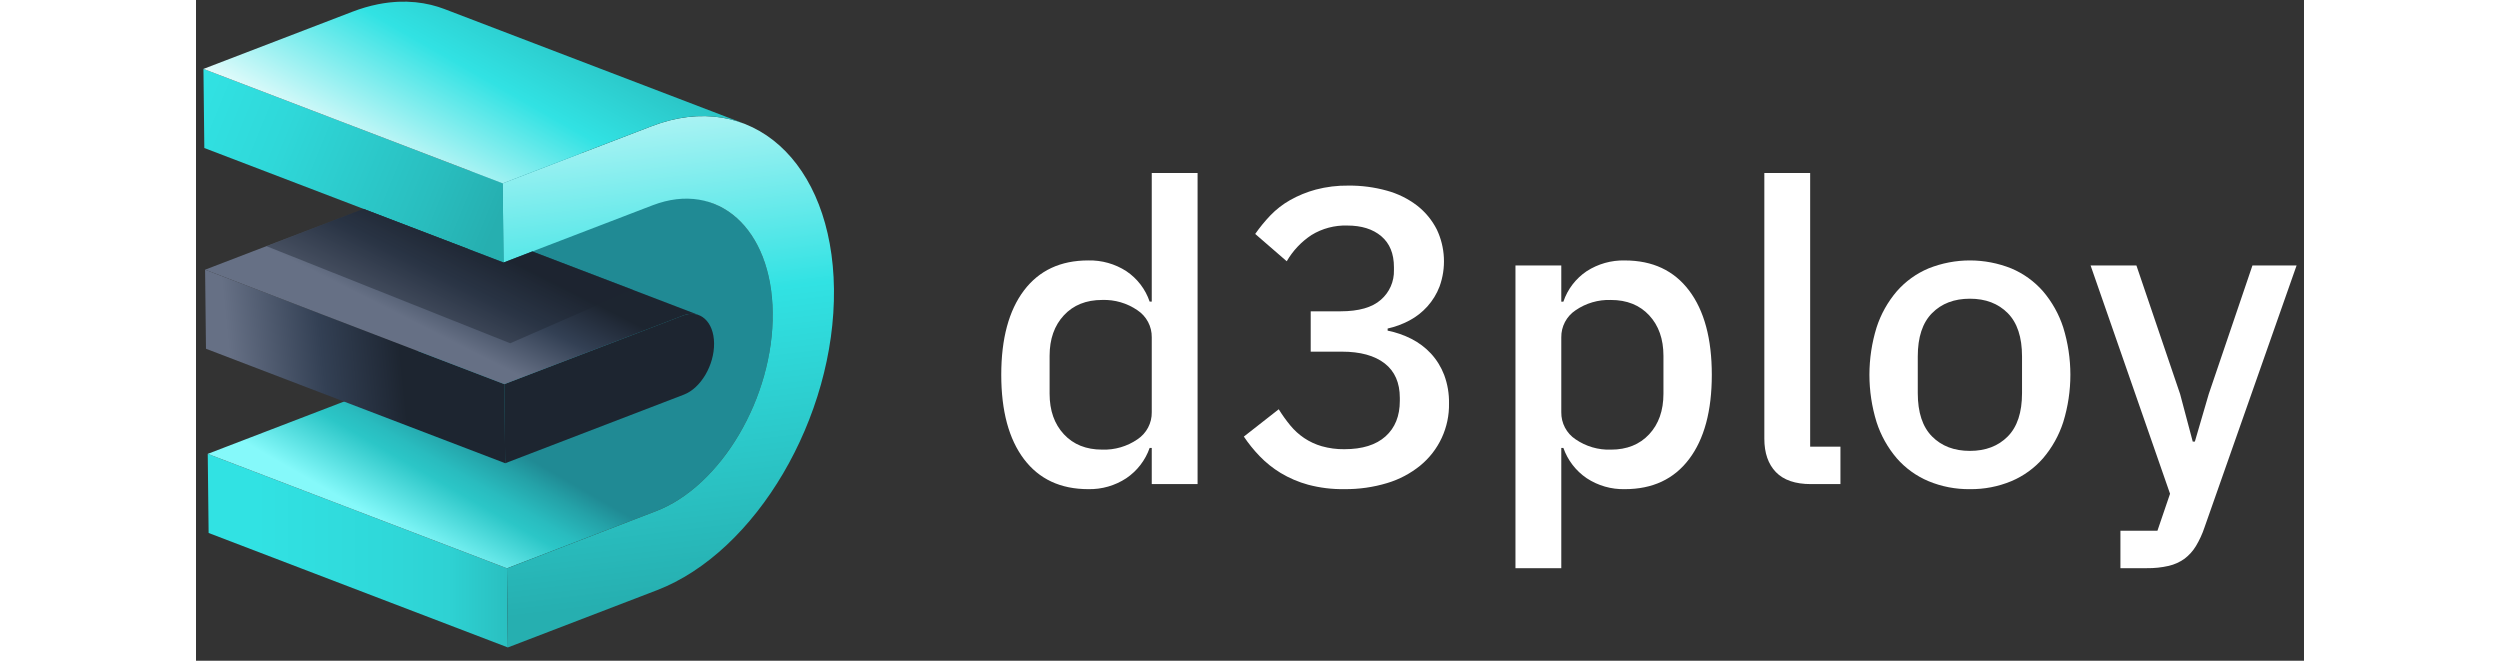 <svg width="140" height="37" viewBox="0 0 134 42" fill="none" xmlns="http://www.w3.org/2000/svg">
<rect x="0" y="0" width="134" height="42" fill="#333333" stroke="none"/>
<path d="M60.755 28.474H60.621C60.346 29.259 59.826 29.933 59.138 30.399C58.421 30.871 57.578 31.113 56.72 31.094C54.956 31.094 53.593 30.457 52.63 29.183C51.669 27.909 51.188 26.123 51.188 23.825C51.188 21.526 51.669 19.74 52.63 18.466C53.593 17.192 54.956 16.555 56.72 16.555C57.576 16.535 58.418 16.773 59.138 17.237C59.832 17.702 60.354 18.383 60.621 19.174H60.755V10.996H63.668V30.773H60.755V28.474ZM57.602 28.581C58.401 28.609 59.188 28.379 59.846 27.927C60.13 27.739 60.362 27.482 60.521 27.181C60.68 26.88 60.761 26.543 60.755 26.203V21.446C60.761 21.105 60.68 20.769 60.521 20.468C60.362 20.166 60.13 19.91 59.846 19.722C59.187 19.269 58.401 19.04 57.602 19.067C56.586 19.067 55.775 19.392 55.17 20.043C54.564 20.693 54.261 21.553 54.261 22.622V25.027C54.261 26.096 54.564 26.956 55.17 27.606C55.775 28.257 56.586 28.582 57.602 28.581Z" fill="white"/>
<path d="M72.756 19.789C73.914 19.789 74.769 19.544 75.322 19.054C75.591 18.82 75.805 18.53 75.948 18.205C76.091 17.879 76.16 17.525 76.15 17.17V16.983C76.15 16.127 75.883 15.473 75.349 15.018C74.814 14.564 74.092 14.337 73.184 14.337C72.384 14.312 71.595 14.521 70.912 14.938C70.264 15.365 69.724 15.937 69.335 16.608L67.331 14.871C67.621 14.455 67.943 14.062 68.293 13.695C68.662 13.311 69.086 12.982 69.549 12.72C70.063 12.43 70.611 12.206 71.18 12.052C71.86 11.873 72.561 11.788 73.264 11.798C74.086 11.791 74.904 11.899 75.696 12.118C76.393 12.307 77.047 12.629 77.621 13.067C78.146 13.476 78.575 13.996 78.876 14.59C79.143 15.153 79.295 15.762 79.325 16.384C79.355 17.005 79.262 17.626 79.05 18.212C78.872 18.679 78.609 19.109 78.275 19.481C77.948 19.845 77.559 20.148 77.126 20.377C76.692 20.607 76.229 20.778 75.749 20.884V21.018C76.274 21.121 76.782 21.297 77.259 21.539C77.725 21.775 78.146 22.092 78.502 22.474C78.867 22.871 79.152 23.334 79.344 23.837C79.558 24.414 79.662 25.026 79.651 25.641C79.665 26.396 79.508 27.144 79.191 27.829C78.874 28.515 78.405 29.119 77.821 29.597C77.2 30.1 76.488 30.477 75.723 30.706C74.839 30.973 73.92 31.104 72.997 31.093C72.221 31.106 71.448 31.011 70.698 30.813C70.083 30.645 69.494 30.393 68.948 30.065C68.458 29.767 68.009 29.408 67.611 28.995C67.242 28.611 66.906 28.196 66.609 27.753L68.827 26.016C69.048 26.375 69.294 26.719 69.563 27.045C69.817 27.353 70.113 27.623 70.444 27.846C70.79 28.077 71.168 28.253 71.567 28.367C72.032 28.498 72.514 28.561 72.997 28.555C74.137 28.555 75.01 28.283 75.616 27.739C76.221 27.196 76.524 26.443 76.524 25.481V25.294C76.524 24.332 76.204 23.601 75.563 23.102C74.921 22.604 74.012 22.354 72.836 22.354H70.859V19.789H72.756Z" fill="white"/>
<path d="M83.875 16.877H86.788V19.175H86.921C87.189 18.383 87.711 17.702 88.405 17.237C89.125 16.773 89.968 16.536 90.824 16.556C92.587 16.556 93.95 17.193 94.912 18.467C95.874 19.741 96.356 21.527 96.356 23.825C96.356 26.123 95.875 27.91 94.912 29.184C93.951 30.458 92.588 31.095 90.824 31.094C89.966 31.114 89.122 30.872 88.405 30.4C87.717 29.934 87.197 29.259 86.921 28.475H86.788V36.119H83.875V16.877ZM89.942 28.582C90.957 28.582 91.768 28.257 92.374 27.607C92.979 26.957 93.282 26.097 93.282 25.028V22.622C93.282 21.553 92.979 20.694 92.374 20.043C91.768 19.393 90.957 19.068 89.942 19.068C89.143 19.041 88.356 19.27 87.697 19.723C87.413 19.911 87.18 20.167 87.022 20.468C86.863 20.77 86.783 21.106 86.788 21.447V26.204C86.783 26.544 86.863 26.881 87.022 27.182C87.18 27.483 87.412 27.74 87.697 27.927C88.356 28.38 89.142 28.61 89.942 28.582Z" fill="white"/>
<path d="M102.662 30.773C101.664 30.773 100.92 30.519 100.43 30.011C99.94 29.503 99.695 28.795 99.695 27.887V10.996H102.608V28.395H104.533V30.773L102.662 30.773Z" fill="white"/>
<path d="M112.762 31.094C111.86 31.106 110.964 30.933 110.13 30.587C109.355 30.261 108.665 29.763 108.112 29.13C107.537 28.456 107.1 27.675 106.829 26.832C106.224 24.873 106.224 22.777 106.829 20.818C107.101 19.975 107.537 19.194 108.112 18.52C108.665 17.887 109.355 17.389 110.13 17.063C111.82 16.386 113.705 16.386 115.395 17.063C116.17 17.389 116.86 17.887 117.413 18.52C117.988 19.194 118.424 19.975 118.696 20.818C119.301 22.777 119.301 24.873 118.696 26.832C118.424 27.675 117.988 28.456 117.413 29.13C116.86 29.763 116.17 30.261 115.395 30.587C114.561 30.933 113.665 31.106 112.762 31.094ZM112.762 28.662C113.76 28.662 114.562 28.357 115.168 27.745C115.773 27.134 116.076 26.217 116.076 24.995V22.655C116.076 21.433 115.773 20.516 115.168 19.905C114.562 19.293 113.76 18.988 112.762 18.988C111.764 18.988 110.963 19.293 110.357 19.905C109.751 20.516 109.448 21.433 109.449 22.655V24.995C109.449 26.217 109.751 27.134 110.357 27.745C110.963 28.357 111.764 28.662 112.762 28.662Z" fill="white"/>
<path d="M130.723 16.875H133.529L127.676 33.525C127.538 33.94 127.354 34.339 127.129 34.714C126.941 35.025 126.696 35.297 126.407 35.516C126.106 35.732 125.765 35.886 125.405 35.97C124.949 36.075 124.482 36.124 124.015 36.117H122.331V33.739H124.683L125.485 31.387L120.434 16.875H123.347L126.126 25.053L126.928 28.073H127.062L127.944 25.053L130.723 16.875Z" fill="white"/>
<path d="M19.824 41.156L0.802 33.88L0.746 28.852L19.768 36.128L19.824 41.156Z" fill="url(#paint0_linear_4569_7620)"/>
<path d="M36.633 20.878C36.646 20.675 36.653 20.473 36.657 20.271C36.657 20.247 36.659 20.222 36.66 20.198C36.661 20.092 36.661 19.985 36.66 19.879C36.623 16.552 35.289 14.109 33.29 13.116C33.157 13.049 33.02 12.99 32.881 12.936L13.859 5.661C16.083 6.512 17.598 9.054 17.638 12.603C17.639 12.734 17.637 12.864 17.635 12.995C17.631 13.197 17.624 13.4 17.61 13.603L17.61 13.61C17.597 13.815 17.577 14.02 17.554 14.225C17.546 14.296 17.537 14.367 17.529 14.438C17.516 14.54 17.502 14.642 17.487 14.744C17.476 14.82 17.464 14.896 17.451 14.972C17.434 15.073 17.417 15.175 17.398 15.276C17.383 15.354 17.368 15.432 17.353 15.51C17.335 15.595 17.317 15.68 17.299 15.764C17.28 15.846 17.262 15.928 17.242 16.01C17.222 16.095 17.201 16.179 17.18 16.263C17.158 16.345 17.137 16.428 17.114 16.51C17.093 16.587 17.071 16.664 17.049 16.74C17.025 16.824 17 16.908 16.974 16.992C16.95 17.068 16.926 17.144 16.901 17.22C16.874 17.303 16.846 17.387 16.818 17.47C16.792 17.544 16.766 17.619 16.739 17.693C16.709 17.776 16.678 17.858 16.647 17.94C16.619 18.014 16.591 18.087 16.562 18.16C16.53 18.24 16.498 18.32 16.465 18.399C16.432 18.477 16.399 18.554 16.366 18.631C16.332 18.708 16.298 18.785 16.263 18.862C16.229 18.938 16.194 19.014 16.158 19.089C16.123 19.163 16.088 19.235 16.052 19.308C16.01 19.393 15.968 19.477 15.925 19.561C15.889 19.631 15.852 19.701 15.815 19.77C15.771 19.854 15.725 19.936 15.68 20.018C15.643 20.083 15.607 20.148 15.57 20.212C15.507 20.32 15.444 20.427 15.379 20.533C15.347 20.585 15.315 20.638 15.283 20.69C15.195 20.83 15.105 20.968 15.014 21.103C15.004 21.118 14.994 21.134 14.984 21.149C14.859 21.332 14.73 21.51 14.598 21.686C14.566 21.728 14.535 21.769 14.503 21.811C14.37 21.984 14.234 22.154 14.095 22.318C14.005 22.424 13.914 22.527 13.822 22.628C13.798 22.654 13.775 22.68 13.751 22.706C13.668 22.795 13.585 22.883 13.501 22.969C13.487 22.984 13.473 22.998 13.459 23.013C13.363 23.11 13.266 23.204 13.168 23.297C13.143 23.32 13.119 23.343 13.094 23.365C13.009 23.444 12.924 23.52 12.838 23.595C12.82 23.611 12.802 23.628 12.783 23.643C12.683 23.73 12.581 23.814 12.478 23.896C12.453 23.915 12.429 23.934 12.404 23.953C12.317 24.021 12.229 24.088 12.14 24.152C12.118 24.168 12.097 24.184 12.075 24.2C11.97 24.276 11.864 24.348 11.757 24.418C11.733 24.434 11.709 24.449 11.685 24.464C11.595 24.522 11.504 24.578 11.412 24.633C11.387 24.647 11.363 24.662 11.338 24.676C11.229 24.739 11.119 24.8 11.009 24.858C10.986 24.869 10.963 24.88 10.941 24.892C10.847 24.939 10.752 24.985 10.658 25.029C10.63 25.041 10.604 25.053 10.576 25.066C10.458 25.118 10.34 25.168 10.22 25.214L0.746 28.851L19.768 36.126L29.242 32.49C29.257 32.484 29.271 32.478 29.285 32.473C29.39 32.432 29.495 32.387 29.599 32.341C29.626 32.329 29.653 32.316 29.68 32.304C29.775 32.26 29.869 32.215 29.962 32.168C29.985 32.156 30.008 32.145 30.031 32.133C30.142 32.075 30.252 32.015 30.36 31.952C30.385 31.938 30.41 31.922 30.435 31.908C30.526 31.854 30.617 31.798 30.707 31.74C30.731 31.724 30.755 31.709 30.779 31.694C30.886 31.624 30.992 31.551 31.097 31.476C31.119 31.46 31.141 31.444 31.163 31.428C31.251 31.363 31.339 31.297 31.426 31.229C31.451 31.21 31.476 31.191 31.5 31.171C31.603 31.09 31.705 31.006 31.805 30.919C31.824 30.903 31.843 30.887 31.861 30.87C31.947 30.796 32.032 30.719 32.116 30.641C32.141 30.618 32.166 30.596 32.19 30.572C32.288 30.48 32.385 30.385 32.481 30.288C32.496 30.274 32.51 30.259 32.524 30.244C32.608 30.158 32.691 30.071 32.773 29.982C32.797 29.956 32.821 29.93 32.844 29.904C32.935 29.804 33.024 29.704 33.112 29.601C33.114 29.598 33.115 29.596 33.117 29.594C33.257 29.43 33.392 29.259 33.525 29.086C33.557 29.045 33.589 29.003 33.62 28.961C33.752 28.786 33.881 28.608 34.006 28.424L34.009 28.42C34.018 28.407 34.027 28.392 34.036 28.379C34.128 28.243 34.217 28.105 34.305 27.965C34.338 27.914 34.369 27.861 34.401 27.809C34.465 27.703 34.529 27.596 34.592 27.488C34.607 27.461 34.624 27.436 34.639 27.409C34.66 27.371 34.681 27.332 34.702 27.294C34.748 27.212 34.793 27.129 34.837 27.046C34.874 26.977 34.911 26.907 34.947 26.837C34.99 26.753 35.033 26.668 35.075 26.583C35.094 26.544 35.115 26.505 35.134 26.465C35.15 26.432 35.165 26.398 35.18 26.365C35.216 26.29 35.251 26.214 35.285 26.137C35.32 26.061 35.355 25.983 35.389 25.906C35.422 25.829 35.455 25.752 35.487 25.675C35.505 25.631 35.525 25.588 35.542 25.544C35.557 25.508 35.57 25.471 35.584 25.436C35.613 25.363 35.642 25.289 35.669 25.216C35.701 25.134 35.731 25.051 35.761 24.968C35.788 24.894 35.814 24.82 35.84 24.745C35.854 24.705 35.869 24.664 35.883 24.624C35.897 24.581 35.91 24.538 35.924 24.495C35.948 24.42 35.972 24.344 35.996 24.268C36.022 24.184 36.047 24.1 36.071 24.016C36.094 23.939 36.115 23.862 36.137 23.786C36.147 23.75 36.157 23.714 36.167 23.679C36.179 23.632 36.19 23.585 36.202 23.538C36.224 23.454 36.245 23.37 36.265 23.286C36.284 23.204 36.303 23.122 36.321 23.04C36.34 22.955 36.358 22.87 36.375 22.786C36.382 22.749 36.391 22.713 36.398 22.676C36.406 22.635 36.412 22.593 36.42 22.551C36.439 22.45 36.457 22.349 36.473 22.248C36.486 22.172 36.498 22.096 36.509 22.019C36.524 21.918 36.538 21.816 36.551 21.714C36.557 21.666 36.565 21.618 36.57 21.57C36.573 21.547 36.574 21.524 36.577 21.5C36.599 21.295 36.619 21.09 36.632 20.885L36.633 20.878Z" fill="url(#paint1_linear_4569_7620)"/>
<path d="M28.97 8.02C35.267 5.603 40.463 10.254 40.554 18.386C40.645 26.52 35.596 35.102 29.299 37.519L19.825 41.156L19.769 36.128L29.243 32.492C33.393 30.899 36.721 25.242 36.661 19.881C36.601 14.521 33.176 11.456 29.026 13.049L19.552 16.686L19.496 11.657L28.97 8.02Z" fill="url(#paint2_linear_4569_7620)"/>
<path d="M19.551 16.684L0.529 9.409L0.473 4.38L19.495 11.655L19.551 16.684Z" fill="url(#paint3_linear_4569_7620)"/>
<path d="M29.503 7.832C29.593 7.803 29.683 7.774 29.772 7.748C29.824 7.732 29.876 7.719 29.929 7.705C30.009 7.683 30.088 7.66 30.168 7.64C30.224 7.626 30.279 7.615 30.335 7.602C30.41 7.585 30.485 7.567 30.56 7.552C30.679 7.528 30.797 7.506 30.915 7.487C30.934 7.484 30.954 7.482 30.973 7.479C31.072 7.463 31.171 7.45 31.269 7.438C31.309 7.433 31.349 7.43 31.39 7.425C31.467 7.417 31.544 7.41 31.62 7.404C31.665 7.401 31.709 7.398 31.753 7.396C31.811 7.392 31.868 7.39 31.925 7.388C32.09 7.381 32.254 7.379 32.416 7.383C32.422 7.383 32.427 7.383 32.433 7.383C32.59 7.388 32.746 7.398 32.901 7.412C32.941 7.416 32.981 7.419 33.021 7.424C33.165 7.439 33.309 7.457 33.45 7.481C33.458 7.482 33.465 7.483 33.472 7.484C33.62 7.509 33.767 7.54 33.912 7.574C33.953 7.584 33.995 7.595 34.036 7.605C34.131 7.629 34.224 7.655 34.317 7.683C34.357 7.695 34.397 7.706 34.436 7.719C34.565 7.76 34.693 7.803 34.819 7.851L15.797 0.576C15.671 0.528 15.543 0.484 15.414 0.443C15.375 0.431 15.335 0.42 15.296 0.408C15.202 0.38 15.108 0.354 15.014 0.33C14.989 0.324 14.966 0.316 14.941 0.31C14.924 0.306 14.907 0.303 14.89 0.299C14.745 0.265 14.598 0.234 14.45 0.209C14.443 0.208 14.436 0.207 14.429 0.206C14.287 0.182 14.143 0.164 13.998 0.148C13.979 0.146 13.96 0.143 13.94 0.141C13.92 0.139 13.899 0.139 13.878 0.137C13.724 0.123 13.568 0.112 13.411 0.108C13.405 0.108 13.399 0.107 13.394 0.107C13.232 0.103 13.068 0.106 12.903 0.112C12.882 0.113 12.863 0.112 12.842 0.113C12.806 0.115 12.768 0.118 12.731 0.12C12.687 0.123 12.643 0.126 12.598 0.129C12.521 0.135 12.444 0.142 12.367 0.15C12.327 0.154 12.287 0.158 12.246 0.163C12.148 0.174 12.05 0.188 11.951 0.203C11.931 0.206 11.912 0.209 11.893 0.212C11.782 0.23 11.671 0.25 11.559 0.272C11.552 0.273 11.545 0.275 11.538 0.277C11.464 0.292 11.389 0.31 11.315 0.327C11.258 0.339 11.202 0.351 11.145 0.365C11.067 0.385 10.988 0.407 10.909 0.429C10.855 0.443 10.803 0.457 10.749 0.472C10.662 0.498 10.573 0.527 10.485 0.556C10.44 0.57 10.395 0.583 10.35 0.598C10.216 0.644 10.082 0.692 9.947 0.744L0.473 4.381L19.495 11.656L28.969 8.019C29.104 7.967 29.238 7.919 29.372 7.874C29.416 7.859 29.46 7.846 29.503 7.832Z" fill="url(#paint4_linear_4569_7620)"/>
<path d="M30.959 20.058C32.034 19.645 32.917 20.436 32.933 21.825C32.949 23.213 32.09 24.673 31.015 25.085L19.654 29.447L19.598 24.419L30.959 20.058Z" fill="#1D2530"/>
<path d="M19.656 29.446L0.634 22.17L0.578 17.143L19.6 24.418L19.656 29.446Z" fill="url(#paint5_linear_4569_7620)"/>
<path d="M31.099 20.011C31.115 20.006 31.13 20.003 31.146 19.999C31.175 19.991 31.205 19.983 31.234 19.977C31.238 19.977 31.242 19.976 31.247 19.975C31.31 19.963 31.373 19.956 31.437 19.952C31.448 19.951 31.458 19.95 31.468 19.95C31.523 19.948 31.578 19.949 31.632 19.954C31.644 19.955 31.656 19.957 31.668 19.958C31.709 19.963 31.75 19.97 31.791 19.979C31.803 19.982 31.816 19.984 31.828 19.987C31.873 19.998 31.917 20.012 31.96 20.028L21.382 15.982L19.553 16.685L10.647 13.278L0.578 17.143L19.6 24.419L30.962 20.057C31.008 20.04 31.054 20.024 31.099 20.011Z" fill="url(#paint6_linear_4569_7620)"/>
<path opacity="0.42" d="M4.484 15.65L19.973 21.82L27.762 18.414L21.374 15.988L19.544 16.701L10.636 13.281L4.484 15.65Z" fill="#1D2530"/>
<defs>
<linearGradient id="paint0_linear_4569_7620" x1="3.74" y1="35.004" x2="22.819" y2="35.004" gradientUnits="userSpaceOnUse">
<stop stop-color="#31E2E3"/>
<stop offset="0.445" stop-color="#2FD8D9"/>
<stop offset="0.644" stop-color="#2ED2D3"/>
<stop offset="0.929" stop-color="#28B7B8"/>
<stop offset="1" stop-color="#26AFB0"/>
</linearGradient>
<linearGradient id="paint1_linear_4569_7620" x1="13.946" y1="34.377" x2="18.025" y2="27.314" gradientUnits="userSpaceOnUse">
<stop stop-color="#85F9FA"/>
<stop offset="0.497" stop-color="#2BC6C7"/>
<stop offset="0.625" stop-color="#29BCBF"/>
<stop offset="0.84" stop-color="#24A2A8"/>
<stop offset="1" stop-color="#208A94"/>
</linearGradient>
<linearGradient id="paint2_linear_4569_7620" x1="26.588" y1="-0.283" x2="31.238" y2="37.929" gradientUnits="userSpaceOnUse">
<stop stop-color="white"/>
<stop offset="0.511" stop-color="#31E2E3"/>
<stop offset="1" stop-color="#26AFB0"/>
</linearGradient>
<linearGradient id="paint3_linear_4569_7620" x1="0.007" y1="6.451" x2="19.085" y2="14.233" gradientUnits="userSpaceOnUse">
<stop stop-color="#31E2E3"/>
<stop offset="0.287" stop-color="#2FD8D9"/>
<stop offset="0.772" stop-color="#29BEBF"/>
<stop offset="1" stop-color="#26AFB0"/>
</linearGradient>
<linearGradient id="paint4_linear_4569_7620" x1="13.496" y1="13.355" x2="22.956" y2="-3.145" gradientUnits="userSpaceOnUse">
<stop stop-color="white"/>
<stop offset="0.511" stop-color="#31E2E3"/>
<stop offset="1" stop-color="#26AFB0"/>
</linearGradient>
<linearGradient id="paint5_linear_4569_7620" x1="-0.812" y1="24.409" x2="13.059" y2="22.994" gradientUnits="userSpaceOnUse">
<stop offset="0.222" stop-color="#667085"/>
<stop offset="0.644" stop-color="#334054"/>
<stop offset="0.922" stop-color="#222B39"/>
<stop offset="1" stop-color="#1D2530"/>
</linearGradient>
<linearGradient id="paint6_linear_4569_7620" x1="14.194" y1="22.667" x2="17.862" y2="15.452" gradientUnits="userSpaceOnUse">
<stop offset="0.222" stop-color="#667085"/>
<stop offset="0.644" stop-color="#334054"/>
<stop offset="0.922" stop-color="#222B39"/>
<stop offset="1" stop-color="#1D2530"/>
</linearGradient>
</defs>
</svg>
